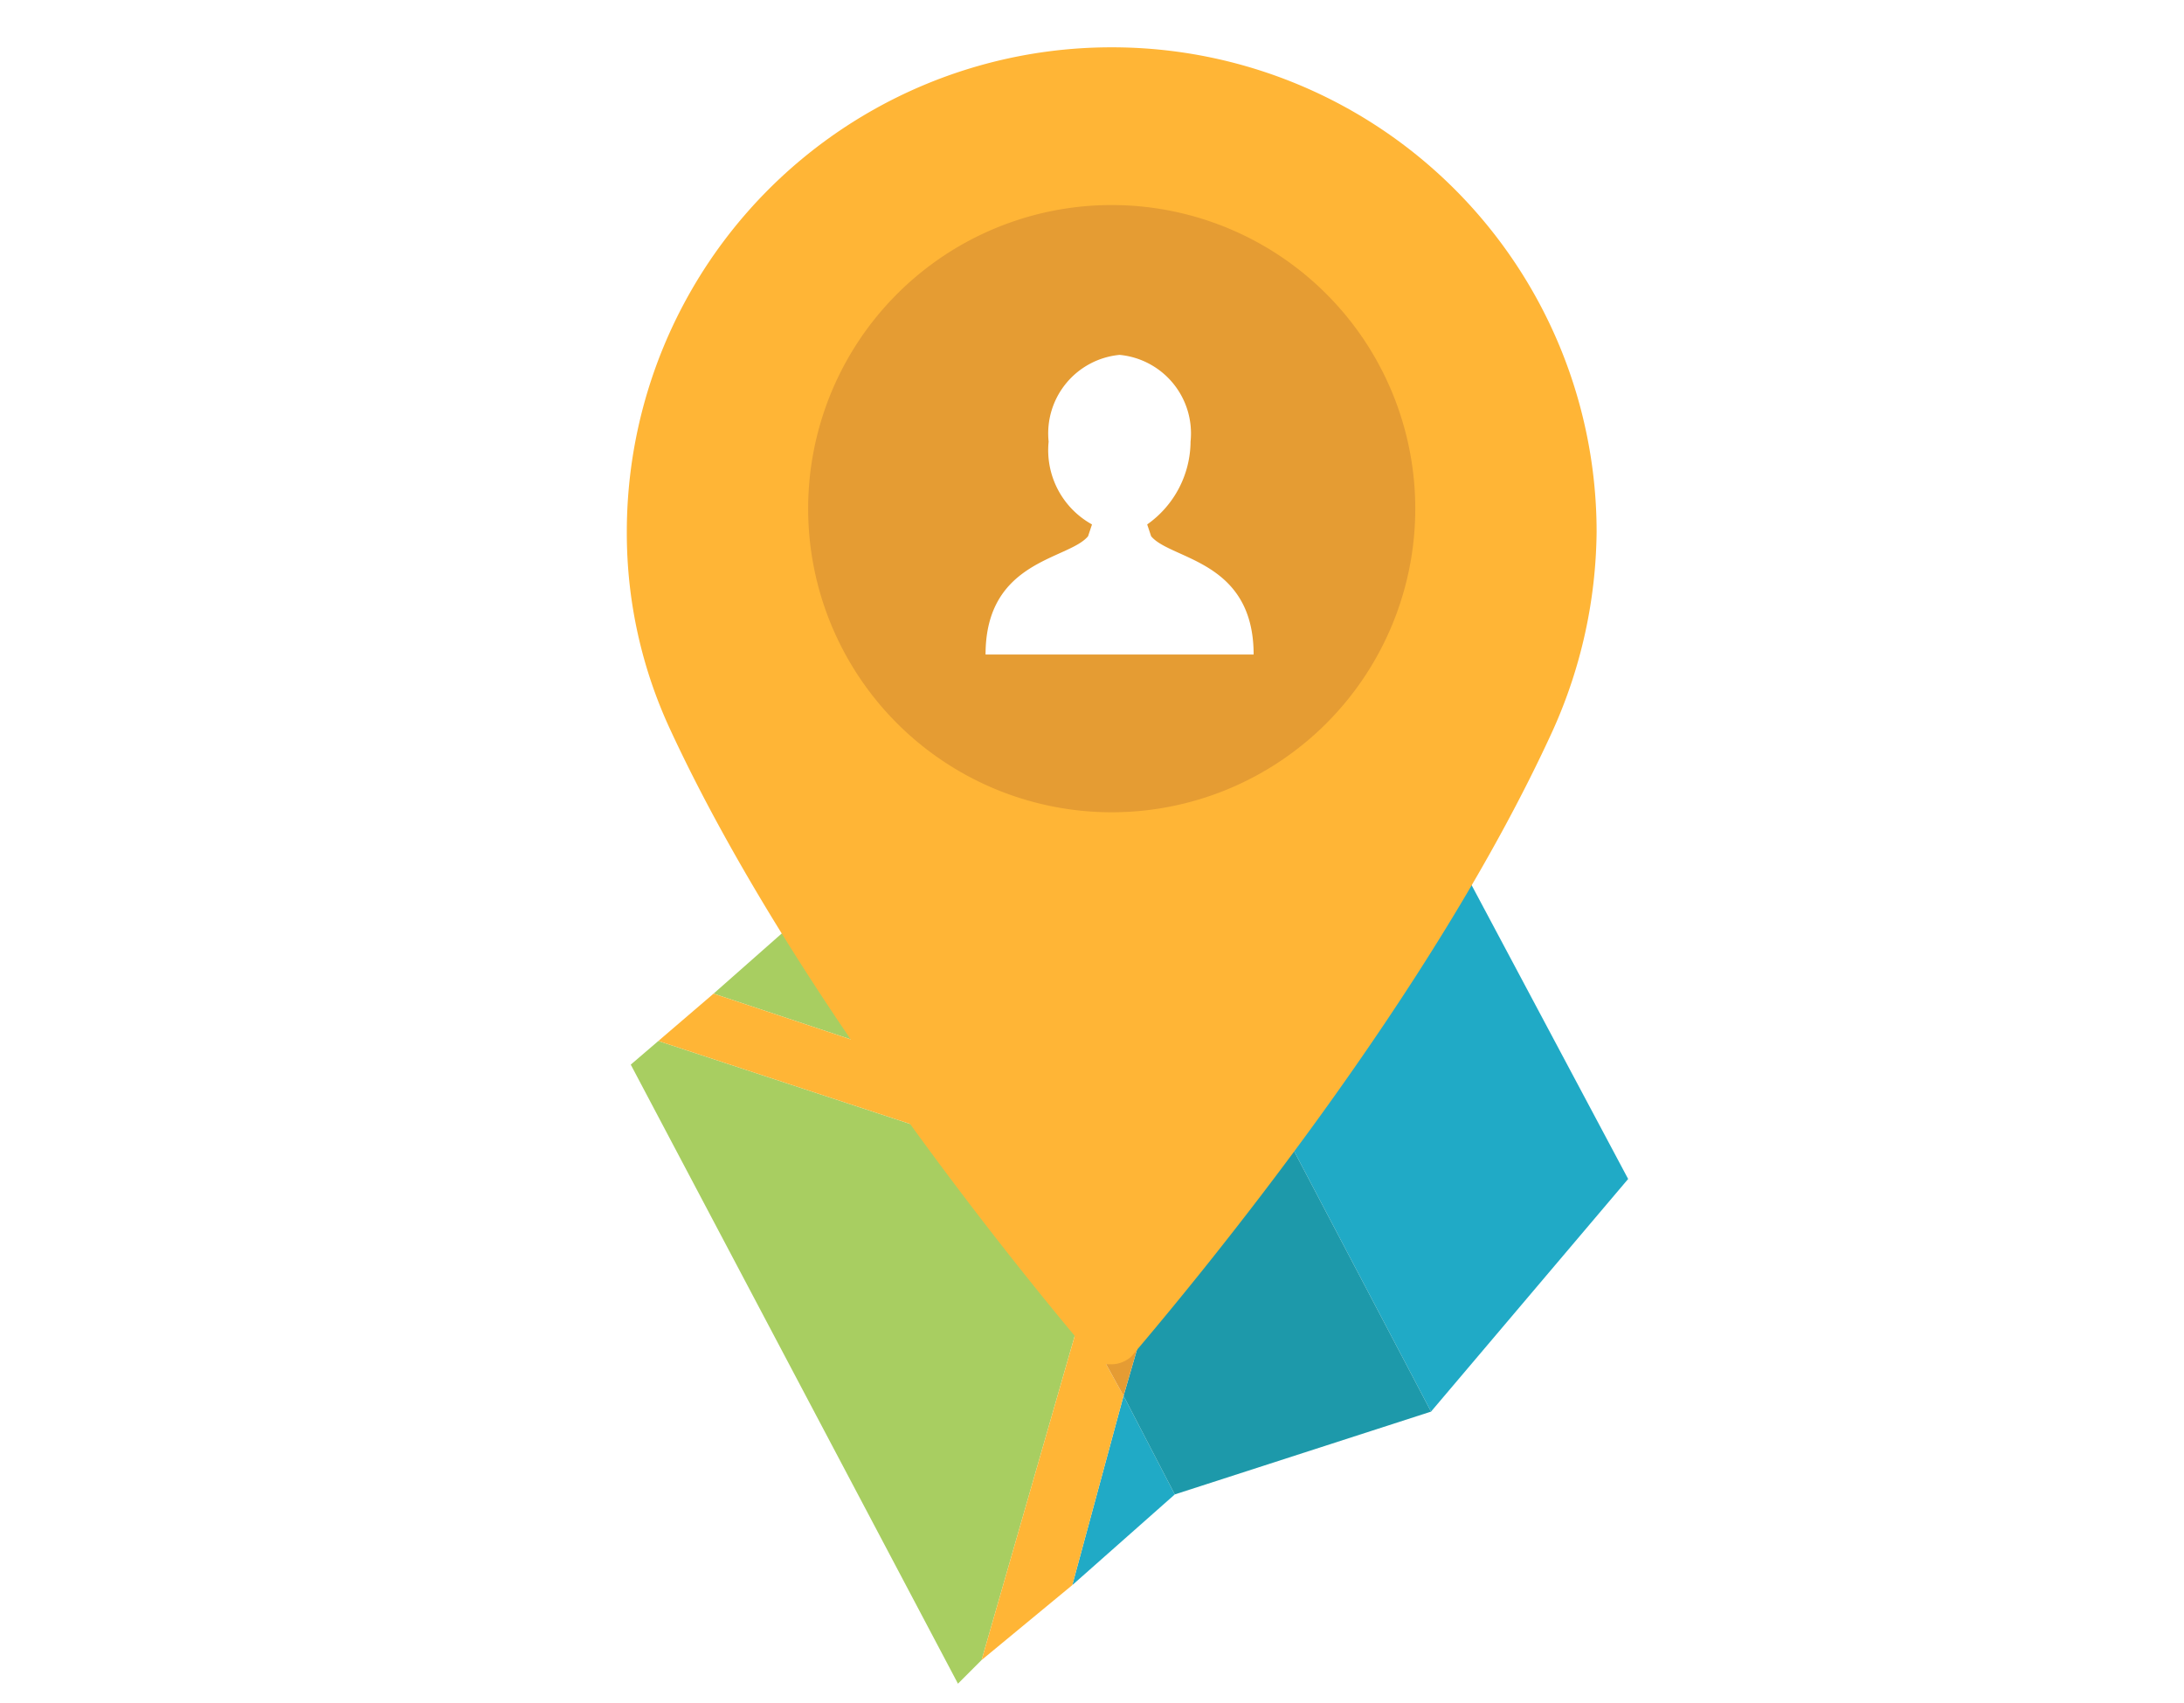 <svg id="Capa_1"  data-name="Capa 1" xmlns="http://www.w3.org/2000/svg" viewBox="0 0 55.4 43.2"><defs><style>.cls-1{fill:#a8ce61;}.cls-2{fill:#20aac6;}.cls-3{fill:#95b256;}.cls-4{fill:#1d99aa;}.cls-5{fill:#ffb536;}.cls-6{fill:#e59c33;}</style></defs><title>Tracking AppLogo-Final</title><polygon class="cls-1" points="25.2 29.2 16.7 26.4 16 27 24.3 42.7 24.9 42.1 27.4 33.4 25.2 29.2"/><polygon class="cls-2" points="27.2 40.2 29.8 37.9 28.5 35.4 27.2 40.2"/><polygon class="cls-1" points="21.5 22.2 18.1 25.2 24.1 27.2 21.5 22.2"/><polygon class="cls-1" points="32.3 16.1 28.2 20.5 30.1 24 32.3 16.1"/><polygon class="cls-2" points="31.2 26.1 36.3 35.8 41.3 29.9 34 16.2 31.2 26.1"/><polygon class="cls-3" points="28.7 28.7 30.1 24 28.2 20.5 21.5 22.2 24.1 27.2 28.7 28.7"/><polygon class="cls-3" points="25.2 29.2 27.4 33.4 28.3 30.2 25.2 29.2"/><polygon class="cls-4" points="28.5 35.4 29.8 37.9 36.3 35.8 31.2 26.1 28.5 35.4"/><polygon class="cls-5" points="24.1 27.2 18.1 25.2 16.7 26.4 25.2 29.2 24.1 27.2"/><polygon class="cls-5" points="27.4 33.4 24.9 42.1 27.2 40.2 28.5 35.4 27.4 33.4"/><polygon class="cls-5" points="31.2 26.1 34 16.2 33.3 15 32.3 16.1 30.1 24 31.2 26.1"/><polygon class="cls-6" points="28.7 28.7 24.1 27.2 25.2 29.2 28.3 30.2 27.4 33.4 28.5 35.4 31.2 26.1 30.1 24 28.7 28.7"/><path class="cls-5" d="M28.2,1.2A12.29,12.29,0,0,0,15.9,13.5a11.81,11.81,0,0,0,1.1,5c3.1,6.7,9,13.9,10.7,15.9.1.2.3.2.5.2a.76.76,0,0,0,.5-.2c1.7-2,7.6-9.1,10.7-15.9a12.52,12.52,0,0,0,1.1-5A12.29,12.29,0,0,0,28.2,1.2Zm0,18.8a6.4,6.4,0,1,1,6.4-6.4A6.38,6.38,0,0,1,28.2,20Z"/><path class="cls-6" d="M28.2,5.2a7.7,7.7,0,1,0,7.7,7.7A7.7,7.7,0,0,0,28.2,5.2Zm.1,11.4H25c0-2.4,2.1-2.4,2.6-3l.1-.3a2.15,2.15,0,0,1-1.1-2.1A2,2,0,0,1,28.4,9a2,2,0,0,1,1.8,2.2,2.59,2.59,0,0,1-1.1,2.1l.1.3c.5.6,2.6.6,2.6,3Z"/></svg>